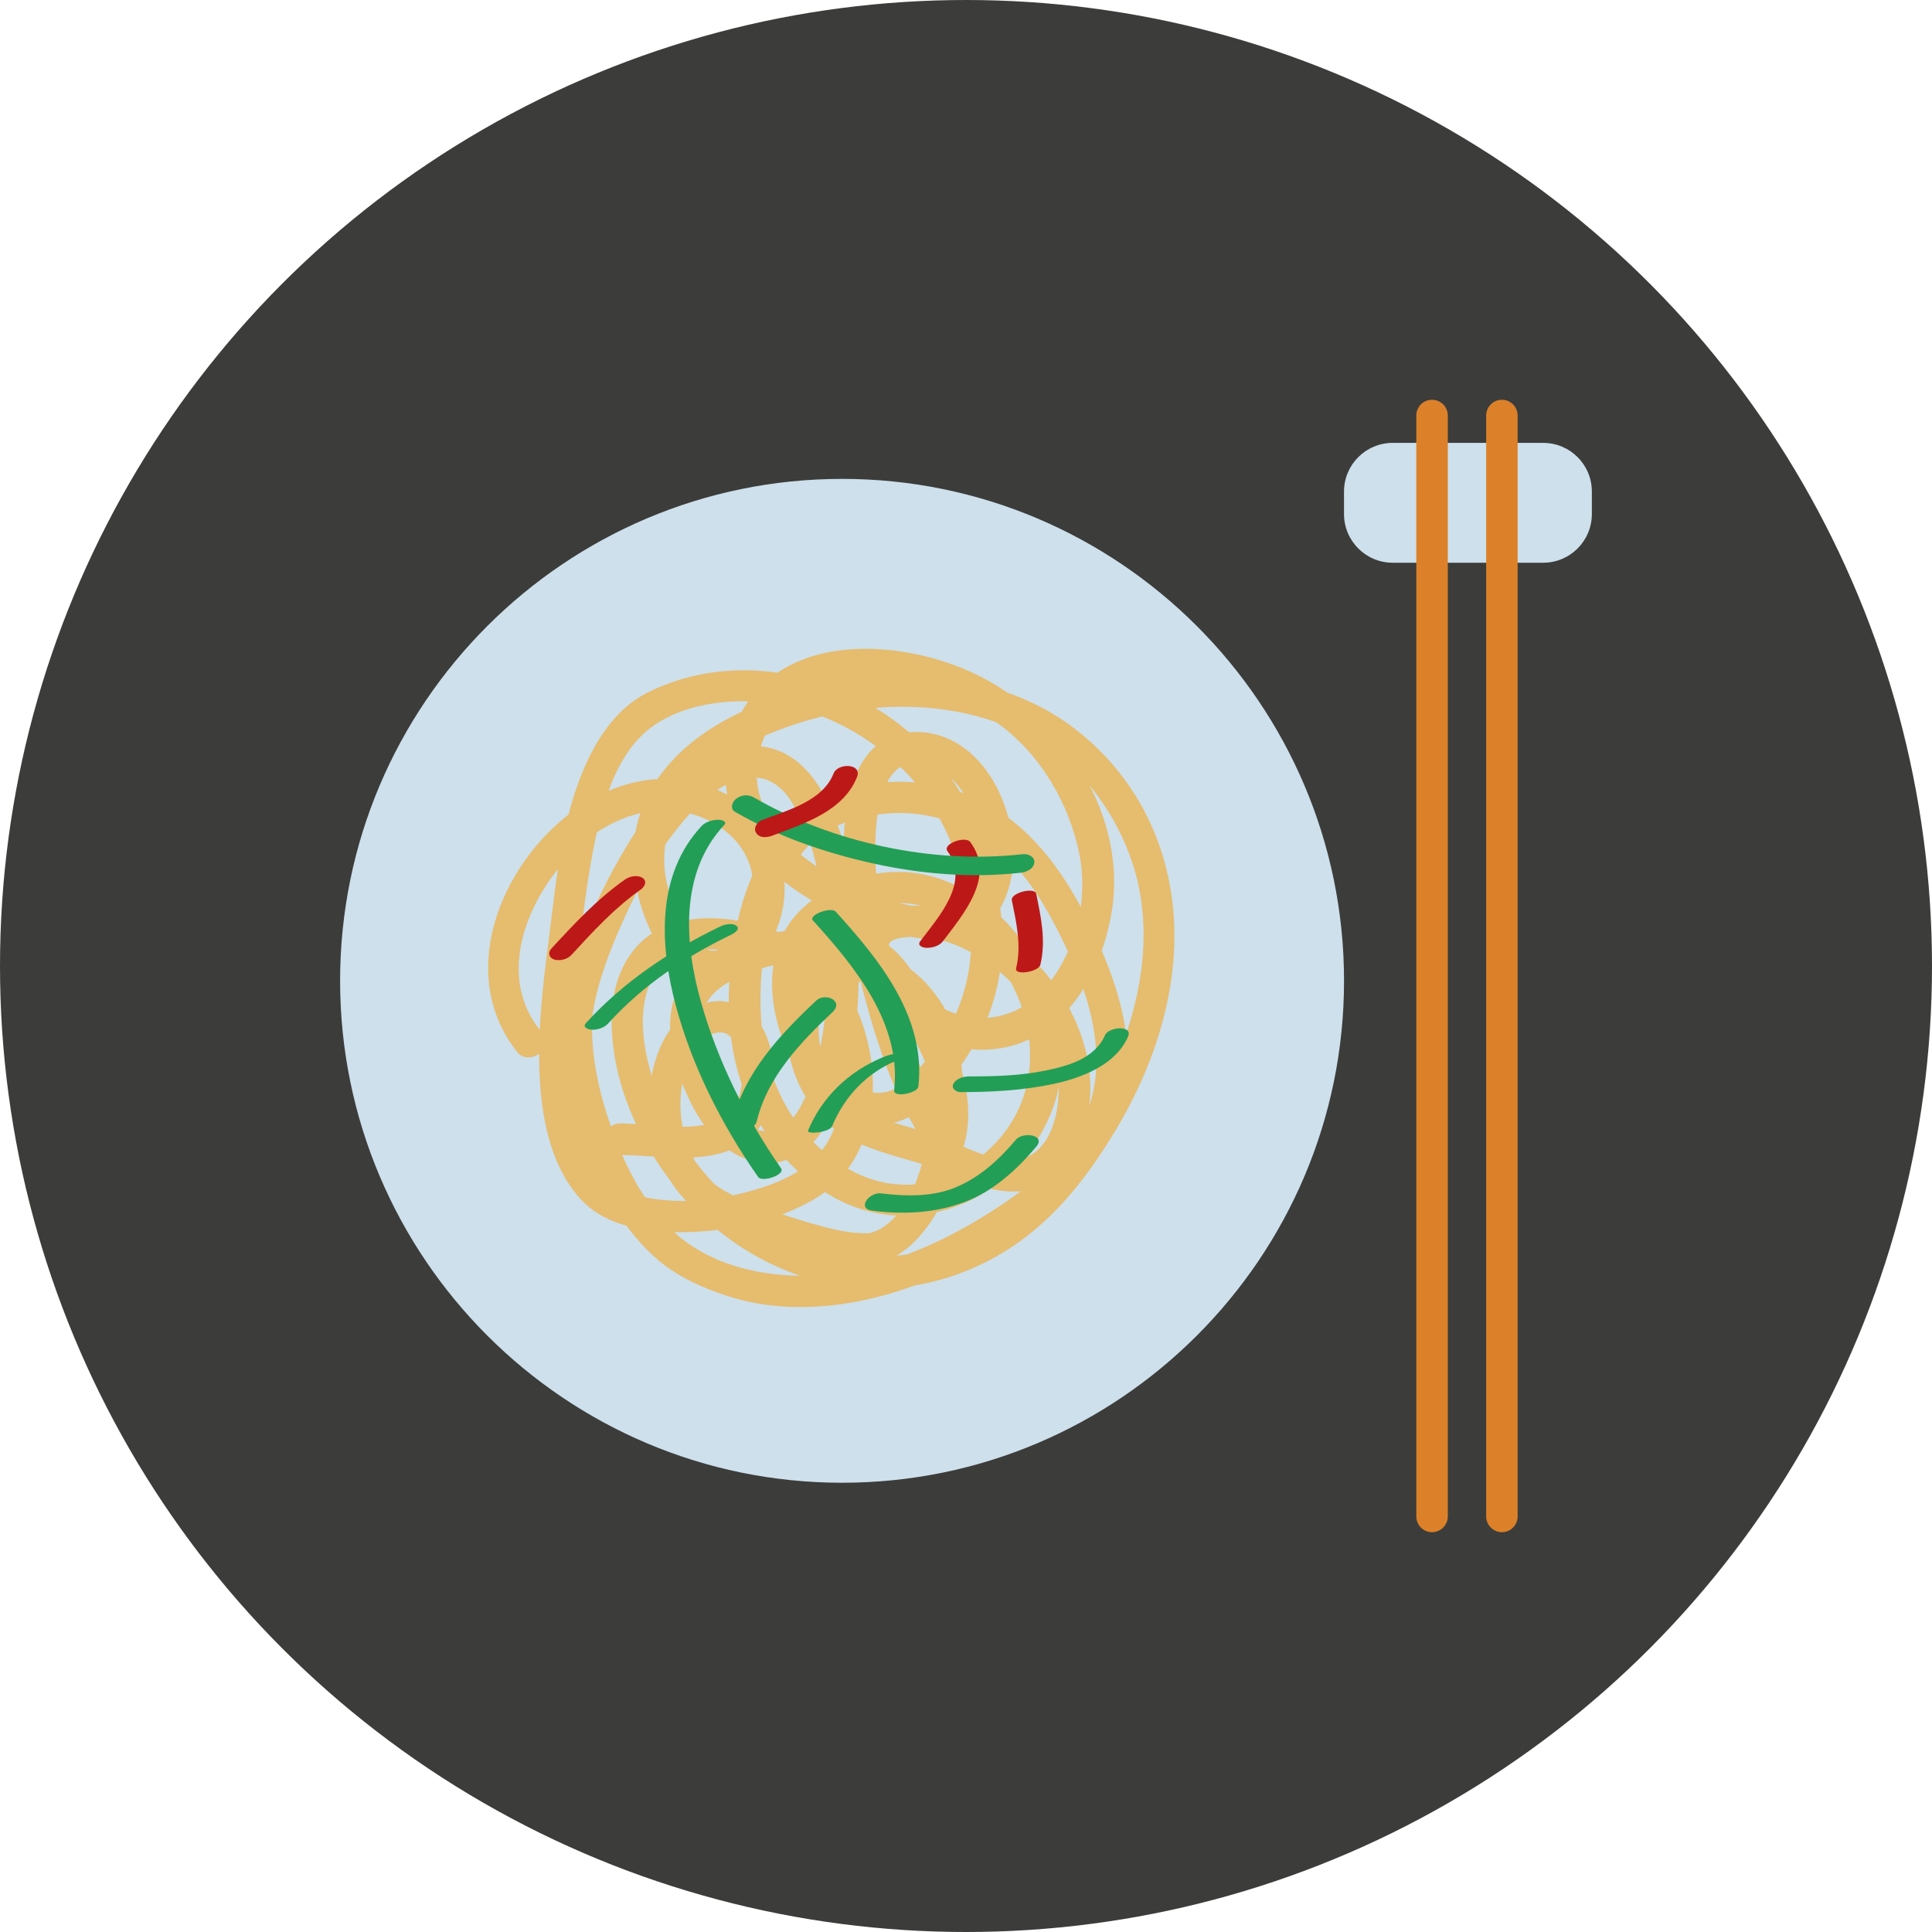<?xml version="1.0" encoding="UTF-8" standalone="no"?>
<!-- Generator: Adobe Illustrator 16.0.0, SVG Export Plug-In . SVG Version: 6.00 Build 0)  -->
<!DOCTYPE svg  PUBLIC '-//W3C//DTD SVG 1.1//EN'  'http://www.w3.org/Graphics/SVG/1.1/DTD/svg11.dtd'>
<svg id="Layer_1" xmlns="http://www.w3.org/2000/svg" xml:space="preserve" height="55px" viewBox="0 0 55 55" width="55px" version="1.1" y="0px" x="0px" xmlns:xlink="http://www.w3.org/1999/xlink" enable-background="new 0 0 55 55">
	<circle cy="27.5" cx="27.5" r="27.5" fill="#3C3C3B"/>
		<path d="m23.973 42.211c-7.881 0-14.291-6.41-14.291-14.29 0-7.879 6.41-14.288 14.291-14.288 7.879 0 14.289 6.409 14.289 14.288 0.002 7.88-6.41 14.29-14.289 14.29z" fill="#CDE0EB"/>
			<path d="m15.375 29.33c-1.394-1.74-0.159-4.218 1.336-5.427 0.758-0.611 1.781-0.981 2.754-0.785 0.912 0.183 1.697 0.777 1.918 1.638 0.162 0.641-0.038 1.457-0.42 1.915-0.051 0.062-0.107 0.12-0.166 0.173-0.027 0.028-0.058 0.052-0.088 0.076 0.078-0.063-0.019 0.011-0.031 0.018-0.031 0.021-0.217 0.112-0.117 0.072-0.043 0.017-0.265 0.065-0.15 0.05-0.068 0.009-0.14 0.005-0.209 0 0.114 0.012-0.088-0.027-0.126-0.043 0.082 0.029-0.105-0.062-0.14-0.083-0.114-0.076 0.06 0.054-0.049-0.038-0.05-0.04-0.095-0.086-0.139-0.131-0.361-0.376-0.572-0.954-0.721-1.458-0.201-0.684-0.137-1.391 0.117-2.05 0.498-1.29 1.828-2.021 3.051-2.484 2.446-0.931 5.442-0.965 7.674 0.542 1.182 0.8 2.033 2.106 2.434 3.463 0.406 1.383 0.289 2.851-0.107 4.221-0.42 1.452-1.176 2.797-2.071 4.007-0.765 1.036-1.8 1.896-3.004 2.364-2.245 0.876-4.742 0.266-6.479-1.357-0.944-0.883-1.648-2.027-2.048-3.254-0.289-0.895-0.463-2.02-0.049-2.851 0.17-0.339 0.427-0.592 0.764-0.728 0.477-0.193 1.012-0.182 1.511-0.097 0.61 0.102 1.222 0.28 1.727 0.646 0.408 0.297 0.709 0.737 0.941 1.177 0.488 0.933 0.619 2.088 0.302 3.093-0.323 1.021-1.194 1.529-2.162 1.831-1.09 0.342-2.338 0.494-3.456 0.211-0.42-0.107-0.859-0.308-1.108-0.668-0.375-0.543-0.573-1.148-0.693-1.794-0.258-1.387-0.098-2.852 0.071-4.238 0.147-1.189 0.274-2.395 0.532-3.569 0.237-1.078 0.619-2.344 1.54-3.046 1.006-0.767 2.523-0.882 3.727-0.665 1.331 0.244 2.56 0.926 3.508 1.886 1.068 1.077 1.68 2.603 1.861 4.093 0.104 0.868 0.016 1.728-0.286 2.546-0.208 0.57-0.596 1.133-0.971 1.606-0.319 0.406-0.764 0.903-1.32 0.921-0.451 0.016-0.881-0.319-1.18-0.623-0.714-0.736-1.057-1.859-0.946-2.868 0.113-1.036 1.092-1.62 2.022-1.84 1.986-0.469 3.71 1.331 4.224 3.093 0.278 0.949 0.23 1.988-0.24 2.87-0.562 1.058-1.73 1.896-2.938 1.976-1.208 0.078-2.291-0.582-3.059-1.465-0.786-0.91-1.178-2.089-1.25-3.272-0.072-1.162 0.081-2.348 0.479-3.443 0.179-0.495 0.44-0.98 0.788-1.377 0.363-0.414 0.801-0.656 1.322-0.815 1.318-0.398 2.67-0.214 3.807 0.563 1.162 0.793 1.855 2.109 2.422 3.355 0.545 1.196 0.922 2.571 0.621 3.879-0.342 1.494-1.553 2.479-2.779 3.276-1.363 0.889-2.878 1.571-4.495 1.817-1.449 0.225-3.201-0.025-4.386-0.949-1.014-0.789-1.641-2.048-2.058-3.236-0.217-0.615-0.387-1.263-0.473-1.912-0.038-0.284-0.059-0.57-0.062-0.859-0.002-0.107 0-0.215 0.008-0.324 0.003-0.033 0.006-0.066 0.011-0.097-0.016 0.124 0.005-0.04 0.009-0.062 0.146-0.881 0.483-1.748 0.846-2.561 0.448-1 0.992-1.991 1.701-2.832 0.304-0.36 0.643-0.695 1.036-0.947 0.341-0.215 0.673-0.329 1.037-0.321 0.143 0.004 0.244 0.024 0.41 0.09-0.122-0.048 0.055 0.031 0.086 0.05 0.028 0.018 0.055 0.035 0.081 0.052 0.104 0.069-0.021-0.022 0.038 0.026 0.276 0.225 0.347 0.345 0.521 0.646 0.369 0.63 0.567 1.385 0.713 2.164 0.16 0.861 0.218 1.772 0.2 2.675-0.016 0.883-0.099 1.673-0.321 2.519-0.044 0.179-0.099 0.353-0.159 0.523-0.074 0.212-0.084 0.236-0.183 0.431-0.159 0.325-0.249 0.458-0.464 0.664-0.024 0.021-0.049 0.043-0.071 0.062-0.082 0.071 0.079-0.057-0.009 0.005-0.048 0.035-0.1 0.066-0.153 0.096-0.1 0.052 0.061-0.016-0.082 0.033-0.041 0.014-0.251 0.047-0.111 0.031-0.06 0.008-0.121 0.008-0.181 0.006-0.031-0.002-0.063-0.004-0.094-0.006 0.126 0.011 0.016 0-0.009-0.008-0.068-0.012-0.135-0.032-0.2-0.056-0.016-0.005-0.127-0.048-0.03-0.007-0.065-0.029-0.13-0.062-0.191-0.102-0.453-0.274-0.74-0.846-0.952-1.311-0.24-0.527-0.384-1.131-0.356-1.712 0.037-0.798 0.923-1.185 1.579-1.402 0.434-0.145 0.887-0.236 1.341-0.276 0.433-0.038 0.893-0.062 1.317 0.035 0.773 0.183 1.156 0.986 1.502 1.628 0.556 1.036 1.194 2.198 0.849 3.405 0.22-0.09 0.438-0.178 0.659-0.266-0.116-0.075 0.055 0.054-0.03-0.021-0.038-0.031-0.073-0.068-0.108-0.104-0.037-0.041-0.073-0.085-0.109-0.129 0.082 0.103-0.055-0.078-0.077-0.111-0.184-0.273-0.333-0.568-0.473-0.863-0.338-0.724-0.622-1.587-0.852-2.412-0.255-0.92-0.459-1.881-0.57-2.812-0.055-0.454-0.087-0.912-0.094-1.368-0.004-0.202 0.001-0.404 0.011-0.606 0.013-0.196 0.037-0.418 0.056-0.528 0.025-0.167 0.062-0.332 0.109-0.496 0.06-0.209 0.077-0.247 0.145-0.381 0.031-0.064 0.066-0.121 0.105-0.181 0.018-0.028 0.036-0.054 0.057-0.082-0.069 0.093-0.003 0.007 0.012-0.01 0.041-0.048 0.087-0.09 0.135-0.131 0.08-0.072-0.08 0.056 0.007-0.007 0.033-0.024 0.069-0.045 0.104-0.065 0.027-0.014 0.056-0.028 0.083-0.042-0.109 0.052-0.014 0.009 0.01 0 0.062-0.02 0.125-0.036 0.19-0.048-0.126 0.025 0.082-0.001 0.121-0.003 0.056-0.002 0.209 0.014 0.206 0.012 0.399 0.062 0.674 0.25 0.946 0.552 0.539 0.596 0.758 1.516 0.71 2.322-0.021 0.337-0.115 0.672-0.323 0.963 0.032-0.045-0.096 0.095-0.127 0.125-0.099 0.088 0.066-0.042-0.042 0.034-0.034 0.021-0.07 0.041-0.107 0.062-0.118 0.065 0.077-0.024-0.05 0.024-0.041 0.016-0.083 0.024-0.125 0.036-0.094 0.024-0.119 0.024-0.26 0.024-1.075-0.007-2.222-0.426-3.155-0.932-0.949-0.516-1.856-1.293-2.127-2.381-0.242-0.972 0.188-2.103 1.016-2.662 0.819-0.553 1.908-0.613 2.86-0.477 1.073 0.151 2.107 0.549 2.979 1.198 1.178 0.872 1.982 2.262 2.266 3.688 0.258 1.298-0.102 2.781-0.969 3.793-0.808 0.938-2.06 1.143-3.115 0.474-0.367-0.235-0.713-0.56-0.972-0.901-0.102-0.134-0.252-0.379-0.29-0.471-0.034-0.081-0.058-0.166-0.074-0.254 0.02 0.099 0-0.021 0-0.038-0.005-0.126-0.01 0.001 0.007-0.066 0.007-0.025 0.005-0.019 0.031-0.048 0 0 0.09-0.055 0.103-0.058 0.264-0.099 0.56-0.083 0.836-0.069 0.59 0.036 1.152 0.285 1.646 0.594 1.076 0.675 1.881 1.82 2.145 3.059 0.212 0.996-0.07 2.793-1.4 2.682-0.657-0.055-1.317-0.423-1.923-0.656-0.62-0.236-1.281-0.35-1.891-0.616-0.551-0.238-0.981-0.587-1.247-1.13-0.24-0.49-0.378-1.161-0.279-1.705 0.152-0.854 0.855-1.136 1.611-0.861 0.942 0.344 1.38 1.355 1.513 2.257 0.155 1.06 0.013 2.213-0.341 3.219-0.157 0.444-0.391 0.874-0.727 1.207-0.12 0.117-0.295 0.245-0.434 0.301-0.206 0.086-0.209 0.076-0.448 0.07-0.495-0.015-1.012-0.164-1.498-0.302-0.565-0.162-1.121-0.359-1.668-0.575-0.43-0.171-0.837-0.335-1.169-0.667-0.509-0.504-0.759-1.23-0.8-1.936-0.028-0.465 0.05-0.98 0.236-1.41 0.133-0.307 0.344-0.586 0.565-0.726 0.084-0.054 0.093-0.054 0.122-0.065 0.029-0.009 0.217-0.045 0.112-0.035 0.031-0.001 0.217 0.01 0.107-0.008 0.029 0.007 0.198 0.062 0.108 0.021 0.115 0.053 0.178 0.109 0.21 0.152 0.117 0.152 0.158 0.27 0.207 0.445 0.195 0.723 0.085 1.707-0.707 1.952-0.841 0.265-1.811 0.036-2.672 0.031-0.58-0.002-0.58 0.896 0 0.899 1.101 0.005 2.31 0.28 3.339-0.238 1.068-0.537 1.223-2.139 0.818-3.142-0.35-0.872-1.256-1.283-2.099-0.791-1.007 0.591-1.321 2.021-1.234 3.094 0.062 0.77 0.337 1.516 0.817 2.123 0.359 0.452 0.782 0.732 1.304 0.958 1.046 0.455 2.155 0.854 3.282 1.043 0.43 0.072 0.888 0.13 1.304-0.029 0.503-0.189 0.883-0.546 1.2-0.971 0.675-0.904 0.912-2.133 0.991-3.234 0.071-1.008-0.002-2.151-0.526-3.04-0.539-0.912-1.545-1.721-2.662-1.601-1.083 0.117-1.712 1.012-1.785 2.047-0.092 1.312 0.575 2.664 1.731 3.295 0.581 0.314 1.234 0.486 1.866 0.67 0.692 0.197 1.339 0.533 2.032 0.733 0.611 0.177 1.281 0.194 1.834-0.166 0.592-0.389 0.914-1.102 1.066-1.771 0.591-2.601-1.584-5.475-4.11-6.003-0.869-0.178-2.52-0.133-2.421 1.144 0.075 0.958 0.946 1.786 1.686 2.3 1.067 0.744 2.527 0.787 3.605 0.057 1.131-0.767 1.747-2.141 1.953-3.453 0.447-2.887-1.605-5.768-4.187-6.852-1.86-0.782-4.646-0.997-6.048 0.754-0.747 0.936-0.983 2.255-0.566 3.38 0.422 1.136 1.39 1.964 2.425 2.542 1.037 0.577 2.211 0.934 3.392 1.039 0.953 0.086 1.669-0.43 1.99-1.314 0.59-1.625-0.282-4.176-2.107-4.567-0.677-0.147-1.399 0.022-1.843 0.581-0.471 0.594-0.613 1.355-0.673 2.093-0.149 1.85 0.264 3.792 0.785 5.559 0.242 0.816 0.534 1.627 0.908 2.396 0.246 0.507 0.553 1.085 1.043 1.394 0.249 0.157 0.582 0.002 0.66-0.27 0.467-1.631-0.425-3.238-1.223-4.605-0.287-0.49-0.628-0.951-1.111-1.264-0.496-0.321-1.121-0.378-1.696-0.361-1.281 0.043-2.679 0.314-3.67 1.188-0.975 0.863-0.695 2.337-0.248 3.401 0.407 0.974 1.08 1.954 2.2 2.099 0.615 0.078 1.192-0.238 1.571-0.705 1.019-1.26 1.175-3.165 1.19-4.716 0.02-1.693-0.18-3.586-1.018-5.093-0.314-0.564-0.787-1.085-1.428-1.27-0.946-0.269-1.876 0.21-2.576 0.81-0.83 0.711-1.45 1.68-1.97 2.633-0.508 0.937-0.932 1.936-1.238 2.956-0.114 0.378-0.2 0.758-0.248 1.151-0.066 0.534 0.011 1.098 0.092 1.626 0.204 1.354 0.701 2.698 1.414 3.865 0.334 0.547 0.739 1.064 1.224 1.482 0.576 0.502 1.292 0.824 2.012 1.057 1.546 0.5 3.231 0.359 4.765-0.112 1.57-0.481 3.061-1.32 4.356-2.325 1.176-0.911 2.053-2.145 2.236-3.646 0.172-1.413-0.271-2.808-0.85-4.078-0.596-1.31-1.35-2.583-2.518-3.458-1.132-0.851-2.49-1.156-3.883-0.968-0.646 0.088-1.319 0.283-1.865 0.649-0.477 0.319-0.854 0.759-1.156 1.245-0.644 1.03-0.911 2.28-1.015 3.477-0.099 1.166 0.002 2.374 0.44 3.468 0.492 1.225 1.363 2.307 2.528 2.945 1.154 0.635 2.473 0.68 3.678 0.168 1.177-0.496 2.136-1.549 2.559-2.749 0.358-1.016 0.281-2.167-0.065-3.171-0.678-1.961-2.553-3.726-4.748-3.5-1.084 0.114-2.324 0.701-2.854 1.697-0.538 1.011-0.376 2.278 0.057 3.294 0.417 0.983 1.229 1.947 2.327 2.15 1.363 0.254 2.33-1.111 2.953-2.109 0.909-1.457 1.058-3.13 0.687-4.786-0.332-1.491-1.03-2.881-2.136-3.944-2.016-1.943-5.177-2.706-7.746-1.44-1.113 0.55-1.73 1.75-2.099 2.876-0.387 1.182-0.524 2.43-0.677 3.659-0.17 1.362-0.365 2.723-0.333 4.1 0.031 1.305 0.266 2.799 1.178 3.8 0.772 0.85 2.125 0.979 3.199 0.933 1.162-0.051 2.39-0.326 3.406-0.906 2.132-1.217 2.087-4.254 0.891-6.109-0.705-1.097-1.786-1.635-3.048-1.849-1.039-0.173-2.218-0.045-2.924 0.824-0.675 0.828-0.722 1.937-0.571 2.95 0.187 1.265 0.769 2.497 1.517 3.522 1.484 2.038 3.883 3.342 6.435 3.161 1.248-0.088 2.451-0.531 3.48-1.241 1.211-0.834 2.104-2.01 2.854-3.264 1.537-2.568 2.27-5.709 1.055-8.554-0.572-1.343-1.586-2.516-2.834-3.273-1.164-0.704-2.531-1.024-3.881-1.089-1.377-0.065-2.784 0.171-4.076 0.64-1.34 0.485-2.628 1.207-3.407 2.436-0.827 1.305-0.728 2.826-0.104 4.186 0.369 0.805 1.075 1.596 2.042 1.437 0.78-0.125 1.293-0.854 1.563-1.538 0.325-0.818 0.266-1.771-0.139-2.548-0.503-0.963-1.611-1.533-2.654-1.657-1.097-0.131-2.191 0.274-3.062 0.925-2.051 1.533-3.297 4.642-1.532 6.847 0.154 0.189 0.477 0.158 0.636 0 0.186-0.193 0.152-0.45-0.001-0.64z" fill="#E6BC6E"/>
			<path d="m16.269 27.184c0.614-0.669 1.228-1.338 1.975-1.863 0.111-0.077 0.189-0.241 0.044-0.331-0.146-0.091-0.362-0.045-0.496 0.048-0.79 0.556-1.445 1.26-2.097 1.968-0.105 0.117-0.067 0.262 0.084 0.31 0.162 0.049 0.374-0.006 0.49-0.132z" fill="#BD1818"/>
			<path d="m17.32 29.129c0.967-1.068 2.171-1.879 3.465-2.505 0.068-0.032 0.303-0.15 0.189-0.26-0.104-0.1-0.344-0.05-0.456 0.004-1.438 0.693-2.763 1.574-3.84 2.761-0.114 0.127 0.097 0.186 0.183 0.186 0.165-0.001 0.347-0.059 0.459-0.186z" fill="#239E56"/>
			<path d="m26.144 30.932c0.22-1.975-1.107-3.608-2.353-4.979-0.135-0.148-0.789 0.097-0.65 0.249 1.198 1.322 2.527 2.931 2.314 4.839-0.022 0.219 0.667 0.079 0.689-0.109z" fill="#239E56"/>
			<path d="m26.974 24.234c0.653 0.877-0.259 1.874-0.776 2.56-0.101 0.133 0.083 0.189 0.184 0.189 0.156 0.002 0.36-0.053 0.459-0.185 0.594-0.787 1.512-1.847 0.779-2.829-0.135-0.181-0.806 0.054-0.646 0.265z" fill="#BD1818"/>
			<path d="m21.543 31.921c0.302-1.259 1.239-2.242 2.154-3.105 0.342-0.321-0.203-0.573-0.464-0.328-1.038 0.976-2.051 2.056-2.395 3.479-0.084 0.347 0.629 0.267 0.705-0.046z" fill="#239E56"/>
			<path d="m31.459 29.468c-0.294 0.673-1.069 0.884-1.729 1.015-0.695 0.142-1.419 0.16-2.127 0.16-0.161 0-0.365 0.047-0.456 0.201-0.081 0.141 0.069 0.246 0.2 0.246 0.883 0 1.765-0.047 2.633-0.23 0.804-0.172 1.777-0.535 2.133-1.349 0.148-0.337-0.549-0.282-0.654-0.043z" fill="#239E56"/>
			<path d="m24.84 34.467c0.891 0.111 1.767 0.07 2.611-0.244 0.82-0.305 1.494-0.921 2.051-1.582 0.282-0.334-0.381-0.432-0.58-0.197-0.478 0.566-1.016 1.062-1.706 1.353-0.668 0.281-1.428 0.263-2.133 0.176-0.335-0.042-0.711 0.435-0.243 0.494z" fill="#239E56"/>
			<path d="m19.974 23.514c-1.298 1.39-1.196 3.399-0.734 5.115 0.466 1.74 1.315 3.408 2.344 4.879 0.111 0.158 0.783-0.062 0.649-0.252-1-1.434-1.802-3.051-2.278-4.734-0.472-1.664-0.611-3.67 0.656-5.03 0.113-0.119-0.097-0.157-0.175-0.155-0.159 0.004-0.35 0.058-0.462 0.177z" fill="#239E56"/>
			<path d="m29.121 24.316c-2.574 0.293-5.423-0.323-7.665-1.617-0.155-0.09-0.354-0.073-0.499 0.04-0.108 0.082-0.188 0.283-0.033 0.372 1.217 0.701 2.548 1.162 3.917 1.466 1.376 0.306 2.82 0.426 4.224 0.267 0.156-0.017 0.36-0.107 0.38-0.288 0.018-0.17-0.181-0.255-0.324-0.24z" fill="#239E56"/>
			<path d="m23.73 22.019c-0.311 0.79-1.32 1.049-2.039 1.326-0.14 0.052-0.258 0.238-0.16 0.375 0.112 0.155 0.325 0.121 0.475 0.062 0.891-0.338 2.013-0.696 2.393-1.667 0.148-0.385-0.55-0.402-0.669-0.096z" fill="#BD1818"/>
			<path d="m23.688 32.062c0.35-0.845 0.984-1.518 1.833-1.869 0.057-0.024 0.239-0.146 0.086-0.18-0.159-0.035-0.341 0.031-0.484 0.09-0.954 0.395-1.722 1.125-2.119 2.082-0.049 0.118 0.61 0.054 0.684-0.123z" fill="#239E56"/>
			<path d="m28.805 25.632c0.13 0.639 0.28 1.284 0.122 1.933-0.053 0.216 0.64 0.106 0.69-0.102 0.164-0.678 0.018-1.35-0.118-2.018-0.041-0.201-0.737-0.031-0.694 0.187z" fill="#BD1818"/>
		<path d="m45.317 14.632c0 0.767-0.62 1.388-1.386 1.388h-4.284c-0.765 0-1.386-0.621-1.386-1.388v-0.637c0-0.767 0.621-1.387 1.386-1.387h4.284c0.766 0 1.386 0.62 1.386 1.387v0.637z" fill="#CDE0EB"/>
			<path d="m40.766 43.618c-0.248 0-0.447-0.202-0.447-0.448v-31.34c0-0.249 0.199-0.449 0.447-0.449s0.45 0.2 0.45 0.449v31.34c0 0.246-0.202 0.448-0.45 0.448z" fill="#DC8129"/>
			<path d="m42.757 43.618c-0.248 0-0.449-0.202-0.449-0.448v-31.34c0-0.249 0.201-0.449 0.449-0.449 0.247 0 0.447 0.2 0.447 0.449v31.34c0 0.246-0.2 0.448-0.447 0.448z" fill="#DC8129"/>
</svg>

